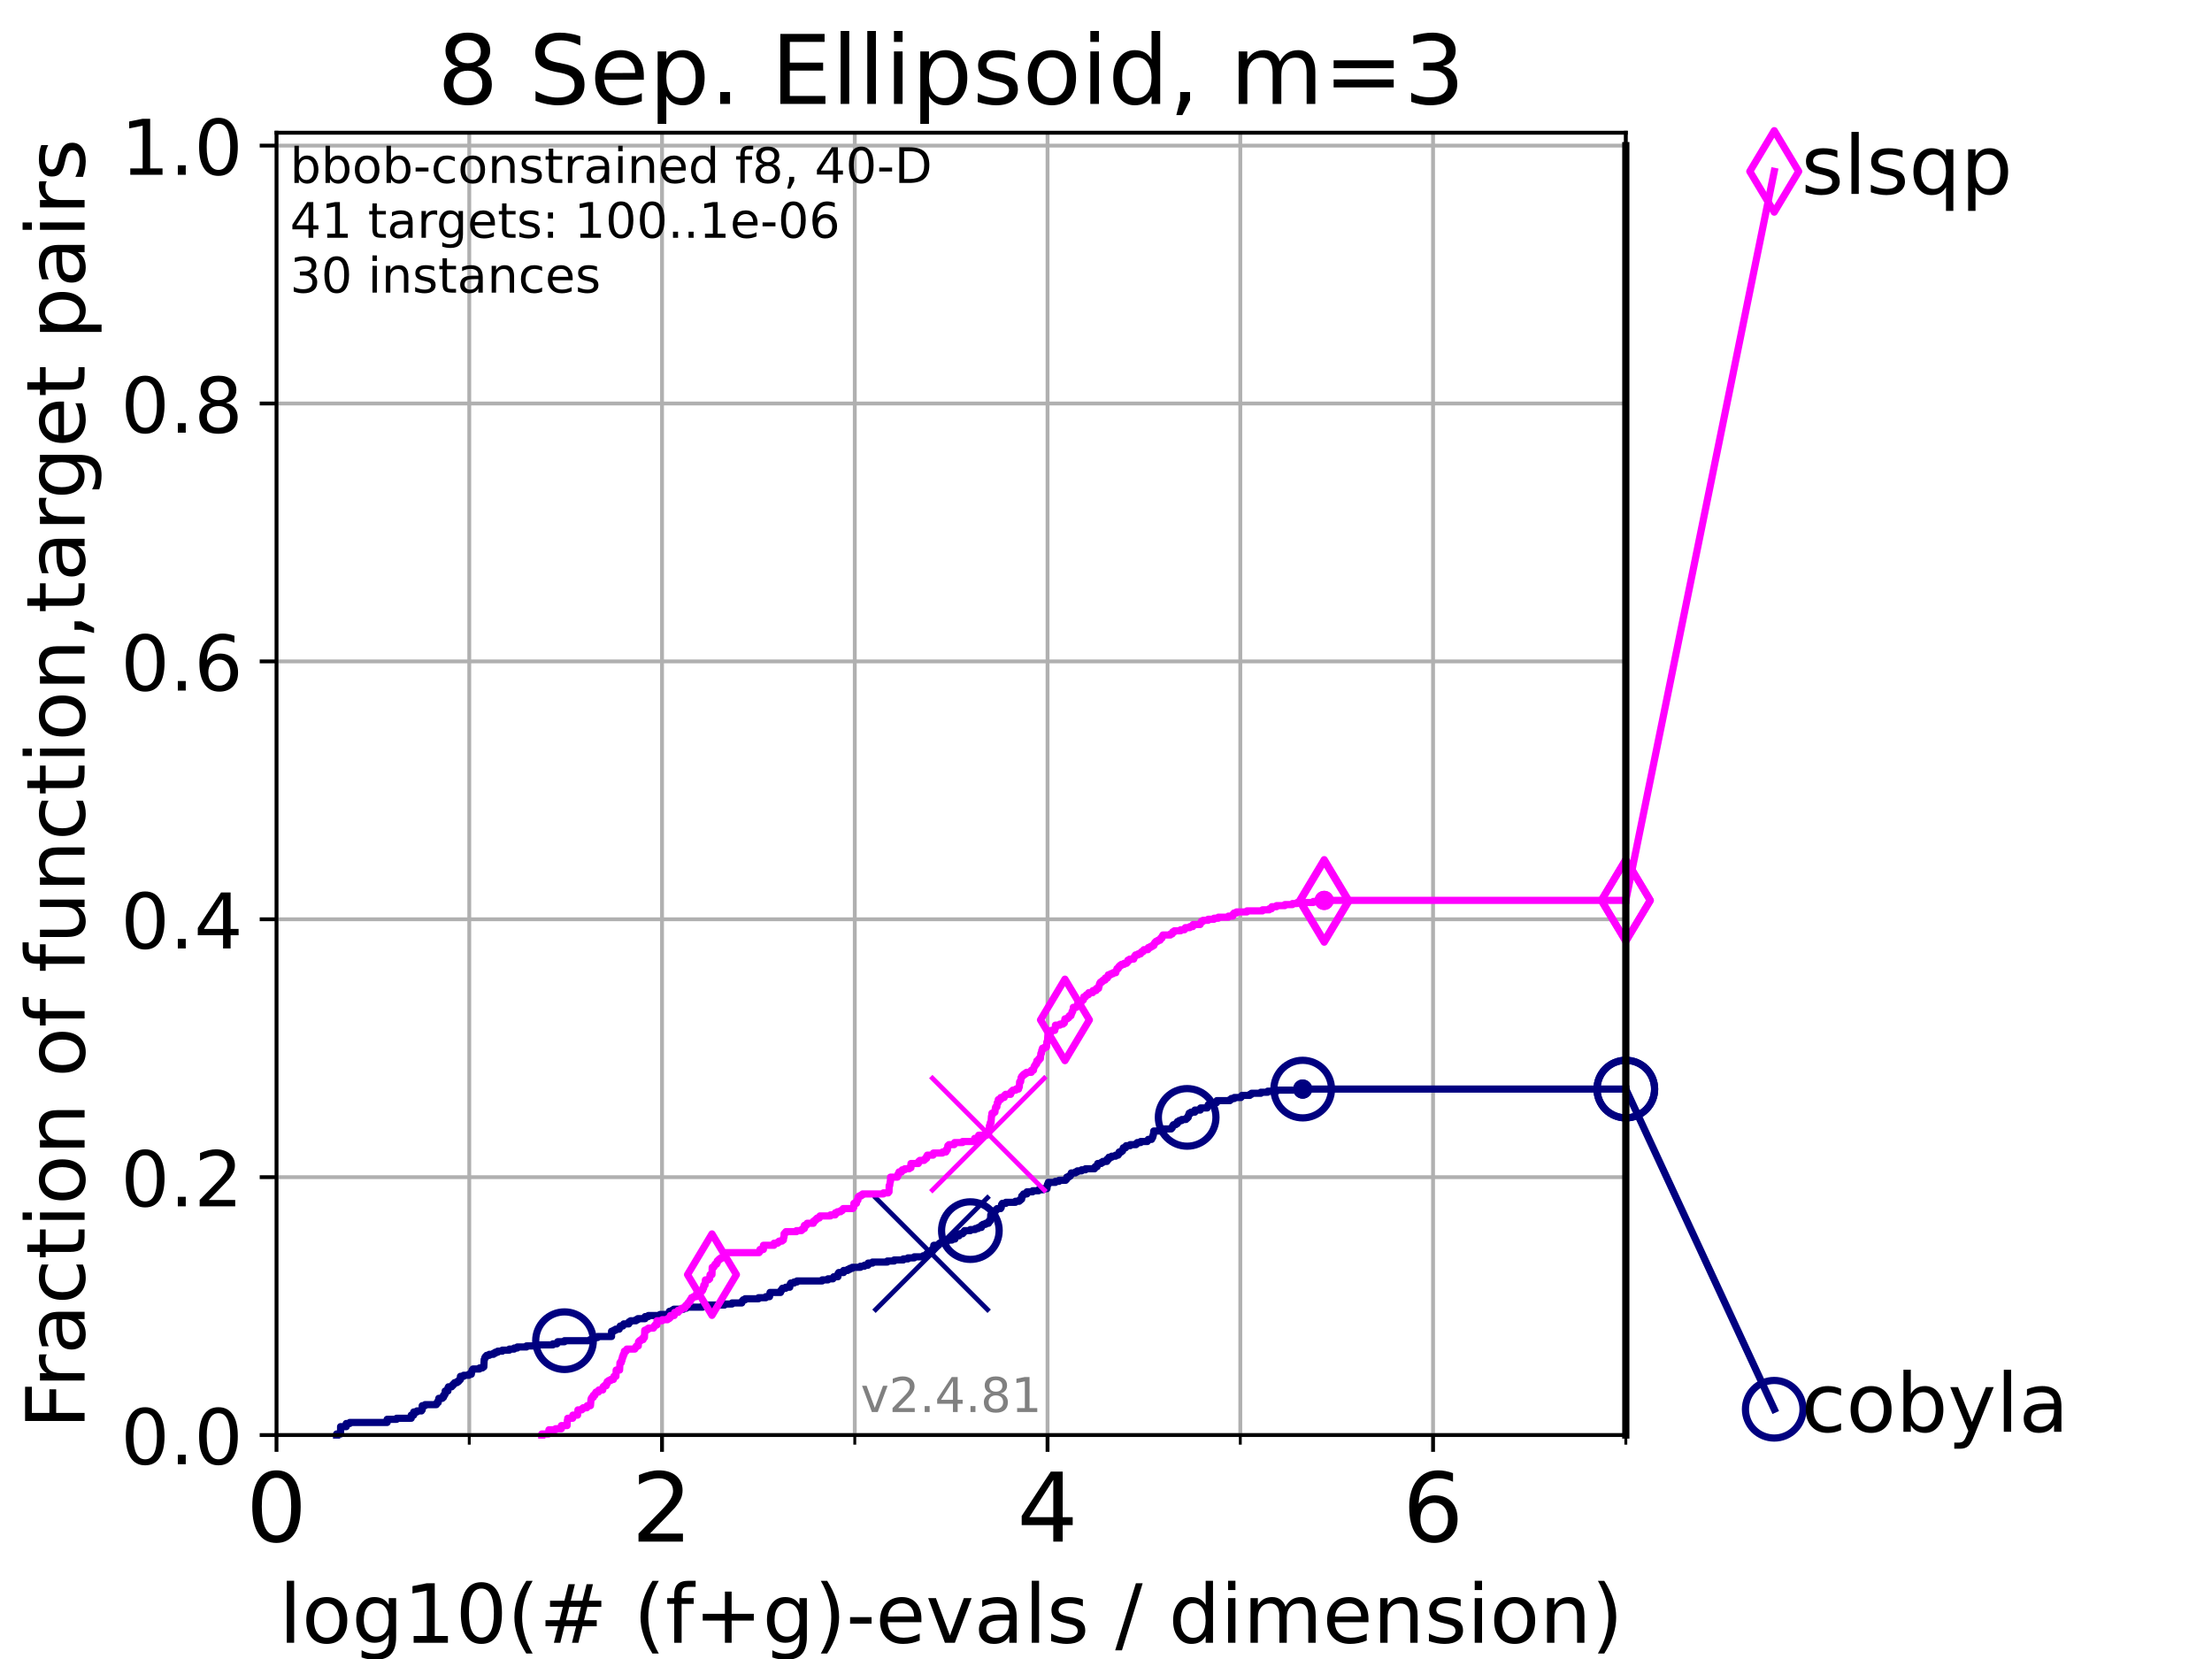 <?xml version="1.0" encoding="utf-8" standalone="no"?>
<!DOCTYPE svg PUBLIC "-//W3C//DTD SVG 1.1//EN"
  "http://www.w3.org/Graphics/SVG/1.1/DTD/svg11.dtd">
<!-- Created with matplotlib (https://matplotlib.org/) -->
<svg height="345.6pt" version="1.1" viewBox="0 0 460.8 345.6" width="460.8pt" xmlns="http://www.w3.org/2000/svg" xmlns:xlink="http://www.w3.org/1999/xlink">
 <defs>
  <style type="text/css">*{stroke-linecap:butt;stroke-linejoin:round;}</style>
 </defs>
 <g id="figure_1">
  <g id="patch_1">
   <path d="M 0 345.6 
L 460.8 345.6 
L 460.8 0 
L 0 0 
z
" style="fill:#ffffff;"/>
  </g>
  <g id="axes_1">
   <g id="patch_2">
    <path d="M 57.6 298.944 
L 338.688 298.944 
L 338.688 27.648 
L 57.6 27.648 
z
" style="fill:#ffffff;"/>
   </g>
   <g id="matplotlib.axis_1">
    <g id="xtick_1">
     <g id="line2d_1">
      <path clip-path="url(#p0d214428ce)" d="M 57.6 298.944 
L 57.6 27.648 
" style="fill:none;stroke:#b0b0b0;stroke-linecap:square;stroke-width:0.8;"/>
     </g>
     <g id="line2d_2">
      <defs>
       <path d="M 0 0 
L 0 3.5 
" id="m89420351d6" style="stroke:#000000;stroke-width:0.8;"/>
      </defs>
      <g>
       <use style="stroke:#000000;stroke-width:0.8;" x="57.6" xlink:href="#m89420351d6" y="298.944"/>
      </g>
     </g>
     <g id="text_1">
      <!-- 0 -->
      <g transform="translate(51.237 321.141)scale(0.2 -0.2)">
       <defs>
        <path d="M 31.781 66.406 
Q 24.172 66.406 20.328 58.906 
Q 16.5 51.422 16.5 36.375 
Q 16.5 21.391 20.328 13.891 
Q 24.172 6.391 31.781 6.391 
Q 39.453 6.391 43.281 13.891 
Q 47.125 21.391 47.125 36.375 
Q 47.125 51.422 43.281 58.906 
Q 39.453 66.406 31.781 66.406 
z
M 31.781 74.219 
Q 44.047 74.219 50.516 64.516 
Q 56.984 54.828 56.984 36.375 
Q 56.984 17.969 50.516 8.266 
Q 44.047 -1.422 31.781 -1.422 
Q 19.531 -1.422 13.062 8.266 
Q 6.594 17.969 6.594 36.375 
Q 6.594 54.828 13.062 64.516 
Q 19.531 74.219 31.781 74.219 
z
" id="DejaVuSans-48"/>
       </defs>
       <use xlink:href="#DejaVuSans-48"/>
      </g>
     </g>
    </g>
    <g id="xtick_2">
     <g id="line2d_3">
      <path clip-path="url(#p0d214428ce)" d="M 137.911 298.944 
L 137.911 27.648 
" style="fill:none;stroke:#b0b0b0;stroke-linecap:square;stroke-width:0.8;"/>
     </g>
     <g id="line2d_4">
      <g>
       <use style="stroke:#000000;stroke-width:0.8;" x="137.911" xlink:href="#m89420351d6" y="298.944"/>
      </g>
     </g>
     <g id="text_2">
      <!-- 2 -->
      <g transform="translate(131.548 321.141)scale(0.2 -0.2)">
       <defs>
        <path d="M 19.188 8.297 
L 53.609 8.297 
L 53.609 0 
L 7.328 0 
L 7.328 8.297 
Q 12.938 14.109 22.625 23.891 
Q 32.328 33.688 34.812 36.531 
Q 39.547 41.844 41.422 45.531 
Q 43.312 49.219 43.312 52.781 
Q 43.312 58.594 39.234 62.25 
Q 35.156 65.922 28.609 65.922 
Q 23.969 65.922 18.812 64.312 
Q 13.672 62.703 7.812 59.422 
L 7.812 69.391 
Q 13.766 71.781 18.938 73 
Q 24.125 74.219 28.422 74.219 
Q 39.75 74.219 46.484 68.547 
Q 53.219 62.891 53.219 53.422 
Q 53.219 48.922 51.531 44.891 
Q 49.859 40.875 45.406 35.406 
Q 44.188 33.984 37.641 27.219 
Q 31.109 20.453 19.188 8.297 
z
" id="DejaVuSans-50"/>
       </defs>
       <use xlink:href="#DejaVuSans-50"/>
      </g>
     </g>
    </g>
    <g id="xtick_3">
     <g id="line2d_5">
      <path clip-path="url(#p0d214428ce)" d="M 218.222 298.944 
L 218.222 27.648 
" style="fill:none;stroke:#b0b0b0;stroke-linecap:square;stroke-width:0.8;"/>
     </g>
     <g id="line2d_6">
      <g>
       <use style="stroke:#000000;stroke-width:0.8;" x="218.222" xlink:href="#m89420351d6" y="298.944"/>
      </g>
     </g>
     <g id="text_3">
      <!-- 4 -->
      <g transform="translate(211.859 321.141)scale(0.2 -0.2)">
       <defs>
        <path d="M 37.797 64.312 
L 12.891 25.391 
L 37.797 25.391 
z
M 35.203 72.906 
L 47.609 72.906 
L 47.609 25.391 
L 58.016 25.391 
L 58.016 17.188 
L 47.609 17.188 
L 47.609 0 
L 37.797 0 
L 37.797 17.188 
L 4.891 17.188 
L 4.891 26.703 
z
" id="DejaVuSans-52"/>
       </defs>
       <use xlink:href="#DejaVuSans-52"/>
      </g>
     </g>
    </g>
    <g id="xtick_4">
     <g id="line2d_7">
      <path clip-path="url(#p0d214428ce)" d="M 298.533 298.944 
L 298.533 27.648 
" style="fill:none;stroke:#b0b0b0;stroke-linecap:square;stroke-width:0.8;"/>
     </g>
     <g id="line2d_8">
      <g>
       <use style="stroke:#000000;stroke-width:0.8;" x="298.533" xlink:href="#m89420351d6" y="298.944"/>
      </g>
     </g>
     <g id="text_4">
      <!-- 6 -->
      <g transform="translate(292.17 321.141)scale(0.2 -0.2)">
       <defs>
        <path d="M 33.016 40.375 
Q 26.375 40.375 22.484 35.828 
Q 18.609 31.297 18.609 23.391 
Q 18.609 15.531 22.484 10.953 
Q 26.375 6.391 33.016 6.391 
Q 39.656 6.391 43.531 10.953 
Q 47.406 15.531 47.406 23.391 
Q 47.406 31.297 43.531 35.828 
Q 39.656 40.375 33.016 40.375 
z
M 52.594 71.297 
L 52.594 62.312 
Q 48.875 64.062 45.094 64.984 
Q 41.312 65.922 37.594 65.922 
Q 27.828 65.922 22.672 59.328 
Q 17.531 52.734 16.797 39.406 
Q 19.672 43.656 24.016 45.922 
Q 28.375 48.188 33.594 48.188 
Q 44.578 48.188 50.953 41.516 
Q 57.328 34.859 57.328 23.391 
Q 57.328 12.156 50.688 5.359 
Q 44.047 -1.422 33.016 -1.422 
Q 20.359 -1.422 13.672 8.266 
Q 6.984 17.969 6.984 36.375 
Q 6.984 53.656 15.188 63.938 
Q 23.391 74.219 37.203 74.219 
Q 40.922 74.219 44.703 73.484 
Q 48.484 72.75 52.594 71.297 
z
" id="DejaVuSans-54"/>
       </defs>
       <use xlink:href="#DejaVuSans-54"/>
      </g>
     </g>
    </g>
    <g id="xtick_5">
     <g id="line2d_9">
      <path clip-path="url(#p0d214428ce)" d="M 97.755 298.944 
L 97.755 27.648 
" style="fill:none;stroke:#b0b0b0;stroke-linecap:square;stroke-width:0.8;"/>
     </g>
     <g id="line2d_10">
      <defs>
       <path d="M 0 0 
L 0 2 
" id="m06fbba8a80" style="stroke:#000000;stroke-width:0.6;"/>
      </defs>
      <g>
       <use style="stroke:#000000;stroke-width:0.6;" x="97.755" xlink:href="#m06fbba8a80" y="298.944"/>
      </g>
     </g>
    </g>
    <g id="xtick_6">
     <g id="line2d_11">
      <path clip-path="url(#p0d214428ce)" d="M 178.066 298.944 
L 178.066 27.648 
" style="fill:none;stroke:#b0b0b0;stroke-linecap:square;stroke-width:0.8;"/>
     </g>
     <g id="line2d_12">
      <g>
       <use style="stroke:#000000;stroke-width:0.6;" x="178.066" xlink:href="#m06fbba8a80" y="298.944"/>
      </g>
     </g>
    </g>
    <g id="xtick_7">
     <g id="line2d_13">
      <path clip-path="url(#p0d214428ce)" d="M 258.377 298.944 
L 258.377 27.648 
" style="fill:none;stroke:#b0b0b0;stroke-linecap:square;stroke-width:0.8;"/>
     </g>
     <g id="line2d_14">
      <g>
       <use style="stroke:#000000;stroke-width:0.6;" x="258.377" xlink:href="#m06fbba8a80" y="298.944"/>
      </g>
     </g>
    </g>
    <g id="xtick_8">
     <g id="line2d_15">
      <path clip-path="url(#p0d214428ce)" d="M 338.688 298.944 
L 338.688 27.648 
" style="fill:none;stroke:#b0b0b0;stroke-linecap:square;stroke-width:0.8;"/>
     </g>
     <g id="line2d_16">
      <g>
       <use style="stroke:#000000;stroke-width:0.6;" x="338.688" xlink:href="#m06fbba8a80" y="298.944"/>
      </g>
     </g>
    </g>
    <g id="text_5">
     <!-- log10(# (f+g)-evals / dimension) -->
     <g transform="translate(58.145 342.218)scale(0.17 -0.17)">
      <defs>
       <path d="M 9.422 75.984 
L 18.406 75.984 
L 18.406 0 
L 9.422 0 
z
" id="DejaVuSans-108"/>
       <path d="M 30.609 48.391 
Q 23.391 48.391 19.188 42.75 
Q 14.984 37.109 14.984 27.297 
Q 14.984 17.484 19.156 11.844 
Q 23.344 6.203 30.609 6.203 
Q 37.797 6.203 41.984 11.859 
Q 46.188 17.531 46.188 27.297 
Q 46.188 37.016 41.984 42.703 
Q 37.797 48.391 30.609 48.391 
z
M 30.609 56 
Q 42.328 56 49.016 48.375 
Q 55.719 40.766 55.719 27.297 
Q 55.719 13.875 49.016 6.219 
Q 42.328 -1.422 30.609 -1.422 
Q 18.844 -1.422 12.172 6.219 
Q 5.516 13.875 5.516 27.297 
Q 5.516 40.766 12.172 48.375 
Q 18.844 56 30.609 56 
z
" id="DejaVuSans-111"/>
       <path d="M 45.406 27.984 
Q 45.406 37.75 41.375 43.109 
Q 37.359 48.484 30.078 48.484 
Q 22.859 48.484 18.828 43.109 
Q 14.797 37.75 14.797 27.984 
Q 14.797 18.266 18.828 12.891 
Q 22.859 7.516 30.078 7.516 
Q 37.359 7.516 41.375 12.891 
Q 45.406 18.266 45.406 27.984 
z
M 54.391 6.781 
Q 54.391 -7.172 48.188 -13.984 
Q 42 -20.797 29.203 -20.797 
Q 24.469 -20.797 20.266 -20.094 
Q 16.062 -19.391 12.109 -17.922 
L 12.109 -9.188 
Q 16.062 -11.328 19.922 -12.344 
Q 23.781 -13.375 27.781 -13.375 
Q 36.625 -13.375 41.016 -8.766 
Q 45.406 -4.156 45.406 5.172 
L 45.406 9.625 
Q 42.625 4.781 38.281 2.391 
Q 33.938 0 27.875 0 
Q 17.828 0 11.672 7.656 
Q 5.516 15.328 5.516 27.984 
Q 5.516 40.672 11.672 48.328 
Q 17.828 56 27.875 56 
Q 33.938 56 38.281 53.609 
Q 42.625 51.219 45.406 46.391 
L 45.406 54.688 
L 54.391 54.688 
z
" id="DejaVuSans-103"/>
       <path d="M 12.406 8.297 
L 28.516 8.297 
L 28.516 63.922 
L 10.984 60.406 
L 10.984 69.391 
L 28.422 72.906 
L 38.281 72.906 
L 38.281 8.297 
L 54.391 8.297 
L 54.391 0 
L 12.406 0 
z
" id="DejaVuSans-49"/>
       <path d="M 31 75.875 
Q 24.469 64.656 21.281 53.656 
Q 18.109 42.672 18.109 31.391 
Q 18.109 20.125 21.312 9.062 
Q 24.516 -2 31 -13.188 
L 23.188 -13.188 
Q 15.875 -1.703 12.234 9.375 
Q 8.594 20.453 8.594 31.391 
Q 8.594 42.281 12.203 53.312 
Q 15.828 64.359 23.188 75.875 
z
" id="DejaVuSans-40"/>
       <path d="M 51.125 44 
L 36.922 44 
L 32.812 27.688 
L 47.125 27.688 
z
M 43.797 71.781 
L 38.719 51.516 
L 52.984 51.516 
L 58.109 71.781 
L 65.922 71.781 
L 60.891 51.516 
L 76.125 51.516 
L 76.125 44 
L 58.984 44 
L 54.984 27.688 
L 70.516 27.688 
L 70.516 20.219 
L 53.078 20.219 
L 48 0 
L 40.188 0 
L 45.219 20.219 
L 30.906 20.219 
L 25.875 0 
L 18.016 0 
L 23.094 20.219 
L 7.719 20.219 
L 7.719 27.688 
L 24.906 27.688 
L 29 44 
L 13.281 44 
L 13.281 51.516 
L 30.906 51.516 
L 35.891 71.781 
z
" id="DejaVuSans-35"/>
       <path id="DejaVuSans-32"/>
       <path d="M 37.109 75.984 
L 37.109 68.5 
L 28.516 68.5 
Q 23.688 68.5 21.797 66.547 
Q 19.922 64.594 19.922 59.516 
L 19.922 54.688 
L 34.719 54.688 
L 34.719 47.703 
L 19.922 47.703 
L 19.922 0 
L 10.891 0 
L 10.891 47.703 
L 2.297 47.703 
L 2.297 54.688 
L 10.891 54.688 
L 10.891 58.5 
Q 10.891 67.625 15.141 71.797 
Q 19.391 75.984 28.609 75.984 
z
" id="DejaVuSans-102"/>
       <path d="M 46 62.703 
L 46 35.5 
L 73.188 35.5 
L 73.188 27.203 
L 46 27.203 
L 46 0 
L 37.797 0 
L 37.797 27.203 
L 10.594 27.203 
L 10.594 35.5 
L 37.797 35.5 
L 37.797 62.703 
z
" id="DejaVuSans-43"/>
       <path d="M 8.016 75.875 
L 15.828 75.875 
Q 23.141 64.359 26.781 53.312 
Q 30.422 42.281 30.422 31.391 
Q 30.422 20.453 26.781 9.375 
Q 23.141 -1.703 15.828 -13.188 
L 8.016 -13.188 
Q 14.5 -2 17.703 9.062 
Q 20.906 20.125 20.906 31.391 
Q 20.906 42.672 17.703 53.656 
Q 14.5 64.656 8.016 75.875 
z
" id="DejaVuSans-41"/>
       <path d="M 4.891 31.391 
L 31.203 31.391 
L 31.203 23.391 
L 4.891 23.391 
z
" id="DejaVuSans-45"/>
       <path d="M 56.203 29.594 
L 56.203 25.203 
L 14.891 25.203 
Q 15.484 15.922 20.484 11.062 
Q 25.484 6.203 34.422 6.203 
Q 39.594 6.203 44.453 7.469 
Q 49.312 8.734 54.109 11.281 
L 54.109 2.781 
Q 49.266 0.734 44.188 -0.344 
Q 39.109 -1.422 33.891 -1.422 
Q 20.797 -1.422 13.156 6.188 
Q 5.516 13.812 5.516 26.812 
Q 5.516 40.234 12.766 48.109 
Q 20.016 56 32.328 56 
Q 43.359 56 49.781 48.891 
Q 56.203 41.797 56.203 29.594 
z
M 47.219 32.234 
Q 47.125 39.594 43.094 43.984 
Q 39.062 48.391 32.422 48.391 
Q 24.906 48.391 20.391 44.141 
Q 15.875 39.891 15.188 32.172 
z
" id="DejaVuSans-101"/>
       <path d="M 2.984 54.688 
L 12.5 54.688 
L 29.594 8.797 
L 46.688 54.688 
L 56.203 54.688 
L 35.688 0 
L 23.484 0 
z
" id="DejaVuSans-118"/>
       <path d="M 34.281 27.484 
Q 23.391 27.484 19.188 25 
Q 14.984 22.516 14.984 16.5 
Q 14.984 11.719 18.141 8.906 
Q 21.297 6.109 26.703 6.109 
Q 34.188 6.109 38.703 11.406 
Q 43.219 16.703 43.219 25.484 
L 43.219 27.484 
z
M 52.203 31.203 
L 52.203 0 
L 43.219 0 
L 43.219 8.297 
Q 40.141 3.328 35.547 0.953 
Q 30.953 -1.422 24.312 -1.422 
Q 15.922 -1.422 10.953 3.297 
Q 6 8.016 6 15.922 
Q 6 25.141 12.172 29.828 
Q 18.359 34.516 30.609 34.516 
L 43.219 34.516 
L 43.219 35.406 
Q 43.219 41.609 39.141 45 
Q 35.062 48.391 27.688 48.391 
Q 23 48.391 18.547 47.266 
Q 14.109 46.141 10.016 43.891 
L 10.016 52.203 
Q 14.938 54.109 19.578 55.047 
Q 24.219 56 28.609 56 
Q 40.484 56 46.344 49.844 
Q 52.203 43.703 52.203 31.203 
z
" id="DejaVuSans-97"/>
       <path d="M 44.281 53.078 
L 44.281 44.578 
Q 40.484 46.531 36.375 47.5 
Q 32.281 48.484 27.875 48.484 
Q 21.188 48.484 17.844 46.438 
Q 14.5 44.391 14.5 40.281 
Q 14.5 37.156 16.891 35.375 
Q 19.281 33.594 26.516 31.984 
L 29.594 31.297 
Q 39.156 29.25 43.188 25.516 
Q 47.219 21.781 47.219 15.094 
Q 47.219 7.469 41.188 3.016 
Q 35.156 -1.422 24.609 -1.422 
Q 20.219 -1.422 15.453 -0.562 
Q 10.688 0.297 5.422 2 
L 5.422 11.281 
Q 10.406 8.688 15.234 7.391 
Q 20.062 6.109 24.812 6.109 
Q 31.156 6.109 34.562 8.281 
Q 37.984 10.453 37.984 14.406 
Q 37.984 18.062 35.516 20.016 
Q 33.062 21.969 24.703 23.781 
L 21.578 24.516 
Q 13.234 26.266 9.516 29.906 
Q 5.812 33.547 5.812 39.891 
Q 5.812 47.609 11.281 51.797 
Q 16.75 56 26.812 56 
Q 31.781 56 36.172 55.266 
Q 40.578 54.547 44.281 53.078 
z
" id="DejaVuSans-115"/>
       <path d="M 25.391 72.906 
L 33.688 72.906 
L 8.297 -9.281 
L 0 -9.281 
z
" id="DejaVuSans-47"/>
       <path d="M 45.406 46.391 
L 45.406 75.984 
L 54.391 75.984 
L 54.391 0 
L 45.406 0 
L 45.406 8.203 
Q 42.578 3.328 38.25 0.953 
Q 33.938 -1.422 27.875 -1.422 
Q 17.969 -1.422 11.734 6.484 
Q 5.516 14.406 5.516 27.297 
Q 5.516 40.188 11.734 48.094 
Q 17.969 56 27.875 56 
Q 33.938 56 38.25 53.625 
Q 42.578 51.266 45.406 46.391 
z
M 14.797 27.297 
Q 14.797 17.391 18.875 11.75 
Q 22.953 6.109 30.078 6.109 
Q 37.203 6.109 41.297 11.75 
Q 45.406 17.391 45.406 27.297 
Q 45.406 37.203 41.297 42.844 
Q 37.203 48.484 30.078 48.484 
Q 22.953 48.484 18.875 42.844 
Q 14.797 37.203 14.797 27.297 
z
" id="DejaVuSans-100"/>
       <path d="M 9.422 54.688 
L 18.406 54.688 
L 18.406 0 
L 9.422 0 
z
M 9.422 75.984 
L 18.406 75.984 
L 18.406 64.594 
L 9.422 64.594 
z
" id="DejaVuSans-105"/>
       <path d="M 52 44.188 
Q 55.375 50.25 60.062 53.125 
Q 64.75 56 71.094 56 
Q 79.641 56 84.281 50.016 
Q 88.922 44.047 88.922 33.016 
L 88.922 0 
L 79.891 0 
L 79.891 32.719 
Q 79.891 40.578 77.094 44.375 
Q 74.312 48.188 68.609 48.188 
Q 61.625 48.188 57.562 43.547 
Q 53.516 38.922 53.516 30.906 
L 53.516 0 
L 44.484 0 
L 44.484 32.719 
Q 44.484 40.625 41.703 44.406 
Q 38.922 48.188 33.109 48.188 
Q 26.219 48.188 22.156 43.531 
Q 18.109 38.875 18.109 30.906 
L 18.109 0 
L 9.078 0 
L 9.078 54.688 
L 18.109 54.688 
L 18.109 46.188 
Q 21.188 51.219 25.484 53.609 
Q 29.781 56 35.688 56 
Q 41.656 56 45.828 52.969 
Q 50 49.953 52 44.188 
z
" id="DejaVuSans-109"/>
       <path d="M 54.891 33.016 
L 54.891 0 
L 45.906 0 
L 45.906 32.719 
Q 45.906 40.484 42.875 44.328 
Q 39.844 48.188 33.797 48.188 
Q 26.516 48.188 22.312 43.547 
Q 18.109 38.922 18.109 30.906 
L 18.109 0 
L 9.078 0 
L 9.078 54.688 
L 18.109 54.688 
L 18.109 46.188 
Q 21.344 51.125 25.703 53.562 
Q 30.078 56 35.797 56 
Q 45.219 56 50.047 50.172 
Q 54.891 44.344 54.891 33.016 
z
" id="DejaVuSans-110"/>
      </defs>
      <use xlink:href="#DejaVuSans-108"/>
      <use x="27.783" xlink:href="#DejaVuSans-111"/>
      <use x="88.965" xlink:href="#DejaVuSans-103"/>
      <use x="152.441" xlink:href="#DejaVuSans-49"/>
      <use x="216.064" xlink:href="#DejaVuSans-48"/>
      <use x="279.688" xlink:href="#DejaVuSans-40"/>
      <use x="318.701" xlink:href="#DejaVuSans-35"/>
      <use x="402.49" xlink:href="#DejaVuSans-32"/>
      <use x="434.277" xlink:href="#DejaVuSans-40"/>
      <use x="473.291" xlink:href="#DejaVuSans-102"/>
      <use x="508.496" xlink:href="#DejaVuSans-43"/>
      <use x="592.285" xlink:href="#DejaVuSans-103"/>
      <use x="655.762" xlink:href="#DejaVuSans-41"/>
      <use x="694.775" xlink:href="#DejaVuSans-45"/>
      <use x="730.859" xlink:href="#DejaVuSans-101"/>
      <use x="792.383" xlink:href="#DejaVuSans-118"/>
      <use x="851.562" xlink:href="#DejaVuSans-97"/>
      <use x="912.842" xlink:href="#DejaVuSans-108"/>
      <use x="940.625" xlink:href="#DejaVuSans-115"/>
      <use x="992.725" xlink:href="#DejaVuSans-32"/>
      <use x="1024.512" xlink:href="#DejaVuSans-47"/>
      <use x="1058.203" xlink:href="#DejaVuSans-32"/>
      <use x="1089.99" xlink:href="#DejaVuSans-100"/>
      <use x="1153.467" xlink:href="#DejaVuSans-105"/>
      <use x="1181.25" xlink:href="#DejaVuSans-109"/>
      <use x="1278.662" xlink:href="#DejaVuSans-101"/>
      <use x="1340.186" xlink:href="#DejaVuSans-110"/>
      <use x="1403.564" xlink:href="#DejaVuSans-115"/>
      <use x="1455.664" xlink:href="#DejaVuSans-105"/>
      <use x="1483.447" xlink:href="#DejaVuSans-111"/>
      <use x="1544.629" xlink:href="#DejaVuSans-110"/>
      <use x="1608.008" xlink:href="#DejaVuSans-41"/>
     </g>
    </g>
   </g>
   <g id="matplotlib.axis_2">
    <g id="ytick_1">
     <g id="line2d_17">
      <path clip-path="url(#p0d214428ce)" d="M 57.6 298.944 
L 338.688 298.944 
" style="fill:none;stroke:#b0b0b0;stroke-linecap:square;stroke-width:0.8;"/>
     </g>
     <g id="line2d_18">
      <defs>
       <path d="M 0 0 
L -3.5 0 
" id="m767ca778cd" style="stroke:#000000;stroke-width:0.8;"/>
      </defs>
      <g>
       <use style="stroke:#000000;stroke-width:0.8;" x="57.6" xlink:href="#m767ca778cd" y="298.944"/>
      </g>
     </g>
     <g id="text_6">
      <!-- 0.0 -->
      <g transform="translate(25.155 305.023)scale(0.16 -0.16)">
       <defs>
        <path d="M 10.688 12.406 
L 21 12.406 
L 21 0 
L 10.688 0 
z
" id="DejaVuSans-46"/>
       </defs>
       <use xlink:href="#DejaVuSans-48"/>
       <use x="63.623" xlink:href="#DejaVuSans-46"/>
       <use x="95.41" xlink:href="#DejaVuSans-48"/>
      </g>
     </g>
    </g>
    <g id="ytick_2">
     <g id="line2d_19">
      <path clip-path="url(#p0d214428ce)" d="M 57.6 245.222 
L 338.688 245.222 
" style="fill:none;stroke:#b0b0b0;stroke-linecap:square;stroke-width:0.8;"/>
     </g>
     <g id="line2d_20">
      <g>
       <use style="stroke:#000000;stroke-width:0.8;" x="57.6" xlink:href="#m767ca778cd" y="245.222"/>
      </g>
     </g>
     <g id="text_7">
      <!-- 0.2 -->
      <g transform="translate(25.155 251.301)scale(0.16 -0.16)">
       <use xlink:href="#DejaVuSans-48"/>
       <use x="63.623" xlink:href="#DejaVuSans-46"/>
       <use x="95.41" xlink:href="#DejaVuSans-50"/>
      </g>
     </g>
    </g>
    <g id="ytick_3">
     <g id="line2d_21">
      <path clip-path="url(#p0d214428ce)" d="M 57.6 191.5 
L 338.688 191.5 
" style="fill:none;stroke:#b0b0b0;stroke-linecap:square;stroke-width:0.8;"/>
     </g>
     <g id="line2d_22">
      <g>
       <use style="stroke:#000000;stroke-width:0.8;" x="57.6" xlink:href="#m767ca778cd" y="191.5"/>
      </g>
     </g>
     <g id="text_8">
      <!-- 0.4 -->
      <g transform="translate(25.155 197.579)scale(0.16 -0.16)">
       <use xlink:href="#DejaVuSans-48"/>
       <use x="63.623" xlink:href="#DejaVuSans-46"/>
       <use x="95.41" xlink:href="#DejaVuSans-52"/>
      </g>
     </g>
    </g>
    <g id="ytick_4">
     <g id="line2d_23">
      <path clip-path="url(#p0d214428ce)" d="M 57.6 137.778 
L 338.688 137.778 
" style="fill:none;stroke:#b0b0b0;stroke-linecap:square;stroke-width:0.8;"/>
     </g>
     <g id="line2d_24">
      <g>
       <use style="stroke:#000000;stroke-width:0.8;" x="57.6" xlink:href="#m767ca778cd" y="137.778"/>
      </g>
     </g>
     <g id="text_9">
      <!-- 0.6 -->
      <g transform="translate(25.155 143.857)scale(0.16 -0.16)">
       <use xlink:href="#DejaVuSans-48"/>
       <use x="63.623" xlink:href="#DejaVuSans-46"/>
       <use x="95.41" xlink:href="#DejaVuSans-54"/>
      </g>
     </g>
    </g>
    <g id="ytick_5">
     <g id="line2d_25">
      <path clip-path="url(#p0d214428ce)" d="M 57.6 84.056 
L 338.688 84.056 
" style="fill:none;stroke:#b0b0b0;stroke-linecap:square;stroke-width:0.8;"/>
     </g>
     <g id="line2d_26">
      <g>
       <use style="stroke:#000000;stroke-width:0.8;" x="57.6" xlink:href="#m767ca778cd" y="84.056"/>
      </g>
     </g>
     <g id="text_10">
      <!-- 0.8 -->
      <g transform="translate(25.155 90.135)scale(0.16 -0.16)">
       <defs>
        <path d="M 31.781 34.625 
Q 24.75 34.625 20.719 30.859 
Q 16.703 27.094 16.703 20.516 
Q 16.703 13.922 20.719 10.156 
Q 24.75 6.391 31.781 6.391 
Q 38.812 6.391 42.859 10.172 
Q 46.922 13.969 46.922 20.516 
Q 46.922 27.094 42.891 30.859 
Q 38.875 34.625 31.781 34.625 
z
M 21.922 38.812 
Q 15.578 40.375 12.031 44.719 
Q 8.5 49.078 8.5 55.328 
Q 8.5 64.062 14.719 69.141 
Q 20.953 74.219 31.781 74.219 
Q 42.672 74.219 48.875 69.141 
Q 55.078 64.062 55.078 55.328 
Q 55.078 49.078 51.531 44.719 
Q 48 40.375 41.703 38.812 
Q 48.828 37.156 52.797 32.312 
Q 56.781 27.484 56.781 20.516 
Q 56.781 9.906 50.312 4.234 
Q 43.844 -1.422 31.781 -1.422 
Q 19.734 -1.422 13.25 4.234 
Q 6.781 9.906 6.781 20.516 
Q 6.781 27.484 10.781 32.312 
Q 14.797 37.156 21.922 38.812 
z
M 18.312 54.391 
Q 18.312 48.734 21.844 45.562 
Q 25.391 42.391 31.781 42.391 
Q 38.141 42.391 41.719 45.562 
Q 45.312 48.734 45.312 54.391 
Q 45.312 60.062 41.719 63.234 
Q 38.141 66.406 31.781 66.406 
Q 25.391 66.406 21.844 63.234 
Q 18.312 60.062 18.312 54.391 
z
" id="DejaVuSans-56"/>
       </defs>
       <use xlink:href="#DejaVuSans-48"/>
       <use x="63.623" xlink:href="#DejaVuSans-46"/>
       <use x="95.41" xlink:href="#DejaVuSans-56"/>
      </g>
     </g>
    </g>
    <g id="ytick_6">
     <g id="line2d_27">
      <path clip-path="url(#p0d214428ce)" d="M 57.6 30.334 
L 338.688 30.334 
" style="fill:none;stroke:#b0b0b0;stroke-linecap:square;stroke-width:0.8;"/>
     </g>
     <g id="line2d_28">
      <g>
       <use style="stroke:#000000;stroke-width:0.8;" x="57.6" xlink:href="#m767ca778cd" y="30.334"/>
      </g>
     </g>
     <g id="text_11">
      <!-- 1.0 -->
      <g transform="translate(25.155 36.413)scale(0.16 -0.16)">
       <use xlink:href="#DejaVuSans-49"/>
       <use x="63.623" xlink:href="#DejaVuSans-46"/>
       <use x="95.41" xlink:href="#DejaVuSans-48"/>
      </g>
     </g>
    </g>
    <g id="text_12">
     <!-- Fraction of function,target pairs -->
     <g transform="translate(17.62 297.681)rotate(-90)scale(0.17 -0.17)">
      <defs>
       <path d="M 9.812 72.906 
L 51.703 72.906 
L 51.703 64.594 
L 19.672 64.594 
L 19.672 43.109 
L 48.578 43.109 
L 48.578 34.812 
L 19.672 34.812 
L 19.672 0 
L 9.812 0 
z
" id="DejaVuSans-70"/>
       <path d="M 41.109 46.297 
Q 39.594 47.172 37.812 47.578 
Q 36.031 48 33.891 48 
Q 26.266 48 22.188 43.047 
Q 18.109 38.094 18.109 28.812 
L 18.109 0 
L 9.078 0 
L 9.078 54.688 
L 18.109 54.688 
L 18.109 46.188 
Q 20.953 51.172 25.484 53.578 
Q 30.031 56 36.531 56 
Q 37.453 56 38.578 55.875 
Q 39.703 55.766 41.062 55.516 
z
" id="DejaVuSans-114"/>
       <path d="M 48.781 52.594 
L 48.781 44.188 
Q 44.969 46.297 41.141 47.344 
Q 37.312 48.391 33.406 48.391 
Q 24.656 48.391 19.812 42.844 
Q 14.984 37.312 14.984 27.297 
Q 14.984 17.281 19.812 11.734 
Q 24.656 6.203 33.406 6.203 
Q 37.312 6.203 41.141 7.25 
Q 44.969 8.297 48.781 10.406 
L 48.781 2.094 
Q 45.016 0.344 40.984 -0.531 
Q 36.969 -1.422 32.422 -1.422 
Q 20.062 -1.422 12.781 6.344 
Q 5.516 14.109 5.516 27.297 
Q 5.516 40.672 12.859 48.328 
Q 20.219 56 33.016 56 
Q 37.156 56 41.109 55.141 
Q 45.062 54.297 48.781 52.594 
z
" id="DejaVuSans-99"/>
       <path d="M 18.312 70.219 
L 18.312 54.688 
L 36.812 54.688 
L 36.812 47.703 
L 18.312 47.703 
L 18.312 18.016 
Q 18.312 11.328 20.141 9.422 
Q 21.969 7.516 27.594 7.516 
L 36.812 7.516 
L 36.812 0 
L 27.594 0 
Q 17.188 0 13.234 3.875 
Q 9.281 7.766 9.281 18.016 
L 9.281 47.703 
L 2.688 47.703 
L 2.688 54.688 
L 9.281 54.688 
L 9.281 70.219 
z
" id="DejaVuSans-116"/>
       <path d="M 8.5 21.578 
L 8.5 54.688 
L 17.484 54.688 
L 17.484 21.922 
Q 17.484 14.156 20.5 10.266 
Q 23.531 6.391 29.594 6.391 
Q 36.859 6.391 41.078 11.031 
Q 45.312 15.672 45.312 23.688 
L 45.312 54.688 
L 54.297 54.688 
L 54.297 0 
L 45.312 0 
L 45.312 8.406 
Q 42.047 3.422 37.719 1 
Q 33.406 -1.422 27.688 -1.422 
Q 18.266 -1.422 13.375 4.438 
Q 8.5 10.297 8.5 21.578 
z
M 31.109 56 
z
" id="DejaVuSans-117"/>
       <path d="M 11.719 12.406 
L 22.016 12.406 
L 22.016 4 
L 14.016 -11.625 
L 7.719 -11.625 
L 11.719 4 
z
" id="DejaVuSans-44"/>
       <path d="M 18.109 8.203 
L 18.109 -20.797 
L 9.078 -20.797 
L 9.078 54.688 
L 18.109 54.688 
L 18.109 46.391 
Q 20.953 51.266 25.266 53.625 
Q 29.594 56 35.594 56 
Q 45.562 56 51.781 48.094 
Q 58.016 40.188 58.016 27.297 
Q 58.016 14.406 51.781 6.484 
Q 45.562 -1.422 35.594 -1.422 
Q 29.594 -1.422 25.266 0.953 
Q 20.953 3.328 18.109 8.203 
z
M 48.688 27.297 
Q 48.688 37.203 44.609 42.844 
Q 40.531 48.484 33.406 48.484 
Q 26.266 48.484 22.188 42.844 
Q 18.109 37.203 18.109 27.297 
Q 18.109 17.391 22.188 11.75 
Q 26.266 6.109 33.406 6.109 
Q 40.531 6.109 44.609 11.75 
Q 48.688 17.391 48.688 27.297 
z
" id="DejaVuSans-112"/>
      </defs>
      <use xlink:href="#DejaVuSans-70"/>
      <use x="50.27" xlink:href="#DejaVuSans-114"/>
      <use x="91.383" xlink:href="#DejaVuSans-97"/>
      <use x="152.662" xlink:href="#DejaVuSans-99"/>
      <use x="207.643" xlink:href="#DejaVuSans-116"/>
      <use x="246.852" xlink:href="#DejaVuSans-105"/>
      <use x="274.635" xlink:href="#DejaVuSans-111"/>
      <use x="335.816" xlink:href="#DejaVuSans-110"/>
      <use x="399.195" xlink:href="#DejaVuSans-32"/>
      <use x="430.982" xlink:href="#DejaVuSans-111"/>
      <use x="492.164" xlink:href="#DejaVuSans-102"/>
      <use x="527.369" xlink:href="#DejaVuSans-32"/>
      <use x="559.156" xlink:href="#DejaVuSans-102"/>
      <use x="594.361" xlink:href="#DejaVuSans-117"/>
      <use x="657.74" xlink:href="#DejaVuSans-110"/>
      <use x="721.119" xlink:href="#DejaVuSans-99"/>
      <use x="776.1" xlink:href="#DejaVuSans-116"/>
      <use x="815.309" xlink:href="#DejaVuSans-105"/>
      <use x="843.092" xlink:href="#DejaVuSans-111"/>
      <use x="904.273" xlink:href="#DejaVuSans-110"/>
      <use x="967.652" xlink:href="#DejaVuSans-44"/>
      <use x="999.439" xlink:href="#DejaVuSans-116"/>
      <use x="1038.648" xlink:href="#DejaVuSans-97"/>
      <use x="1099.928" xlink:href="#DejaVuSans-114"/>
      <use x="1139.291" xlink:href="#DejaVuSans-103"/>
      <use x="1202.768" xlink:href="#DejaVuSans-101"/>
      <use x="1264.291" xlink:href="#DejaVuSans-116"/>
      <use x="1303.5" xlink:href="#DejaVuSans-32"/>
      <use x="1335.287" xlink:href="#DejaVuSans-112"/>
      <use x="1398.764" xlink:href="#DejaVuSans-97"/>
      <use x="1460.043" xlink:href="#DejaVuSans-105"/>
      <use x="1487.826" xlink:href="#DejaVuSans-114"/>
      <use x="1528.939" xlink:href="#DejaVuSans-115"/>
     </g>
    </g>
   </g>
   <g id="line2d_29">
    <defs>
     <path d="M 0 1.5 
C 0.398 1.5 0.779 1.342 1.061 1.061 
C 1.342 0.779 1.5 0.398 1.5 0 
C 1.5 -0.398 1.342 -0.779 1.061 -1.061 
C 0.779 -1.342 0.398 -1.5 0 -1.5 
C -0.398 -1.5 -0.779 -1.342 -1.061 -1.061 
C -1.342 -0.779 -1.5 -0.398 -1.5 0 
C -1.5 0.398 -1.342 0.779 -1.061 1.061 
C -0.779 1.342 -0.398 1.5 0 1.5 
z
" id="mb33e138d96" style="stroke:#000080;"/>
    </defs>
    <g>
     <use style="fill:#000080;stroke:#000080;" x="271.374" xlink:href="#mb33e138d96" y="226.878"/>
     <use style="fill:#000080;stroke:#000080;" x="271.374" xlink:href="#mb33e138d96" y="226.878"/>
    </g>
   </g>
   <g id="line2d_30">
    <path d="M 70.119 298.944 
L 70.119 298.726 
L 70.949 298.726 
L 70.949 297.197 
L 72.125 297.197 
L 72.125 296.542 
L 72.868 296.542 
L 72.868 296.323 
L 80.65 296.323 
L 80.65 295.668 
L 82.627 295.668 
L 82.627 295.45 
L 85.667 295.45 
L 85.667 294.795 
L 86.183 294.795 
L 86.183 294.14 
L 86.847 294.14 
L 86.847 293.921 
L 87.799 293.921 
L 87.799 293.703 
L 87.952 293.703 
L 87.952 292.829 
L 88.554 292.829 
L 88.554 292.611 
L 90.901 292.611 
L 90.901 292.393 
L 91.03 292.393 
L 91.03 292.174 
L 91.284 292.174 
L 91.284 291.737 
L 91.41 291.737 
L 91.41 291.301 
L 92.147 291.301 
L 92.147 291.082 
L 92.386 291.082 
L 92.386 290.645 
L 92.622 290.645 
L 92.622 290.427 
L 92.738 290.427 
L 92.738 289.772 
L 93.31 289.772 
L 93.31 289.117 
L 93.422 289.117 
L 93.422 288.898 
L 94.081 288.898 
L 94.081 288.68 
L 94.295 288.68 
L 94.295 288.462 
L 94.506 288.462 
L 94.506 288.243 
L 94.715 288.243 
L 94.715 288.025 
L 95.226 288.025 
L 95.226 287.807 
L 95.526 287.807 
L 95.526 287.588 
L 95.723 287.588 
L 95.723 287.37 
L 95.918 287.37 
L 95.918 286.715 
L 96.583 286.715 
L 96.583 286.496 
L 97.668 286.496 
L 97.668 286.278 
L 98.186 286.278 
L 98.271 285.623 
L 98.355 285.623 
L 98.355 285.404 
L 98.523 285.404 
L 98.523 285.186 
L 99.887 285.186 
L 99.887 284.968 
L 100.493 284.968 
L 100.493 284.749 
L 100.789 284.749 
L 100.862 283.22 
L 100.935 283.22 
L 101.007 282.784 
L 101.152 282.784 
L 101.152 282.565 
L 101.366 282.565 
L 101.366 282.347 
L 101.924 282.347 
L 101.924 282.129 
L 102.794 282.129 
L 102.794 281.91 
L 103.182 281.91 
L 103.182 281.692 
L 103.685 281.692 
L 103.685 281.473 
L 104.651 281.473 
L 104.651 281.255 
L 106.115 281.255 
L 106.115 281.037 
L 107.111 281.037 
L 107.111 280.818 
L 107.762 280.818 
L 107.762 280.6 
L 109.668 280.6 
L 109.668 280.382 
L 111.585 280.382 
L 111.585 280.163 
L 115.174 280.163 
L 115.174 279.945 
L 116.02 279.945 
L 116.02 279.726 
L 116.172 279.726 
L 116.172 279.508 
L 117.598 279.508 
L 117.598 279.29 
L 122.906 279.29 
L 122.906 279.071 
L 123.414 279.071 
L 123.414 278.853 
L 123.849 278.853 
L 123.849 278.634 
L 124.501 278.634 
L 124.501 278.416 
L 127.398 278.416 
L 127.398 277.324 
L 127.854 277.324 
L 127.854 277.106 
L 128.268 277.106 
L 128.268 276.887 
L 128.995 276.887 
L 129.082 276.451 
L 129.198 276.451 
L 129.198 276.232 
L 129.749 276.232 
L 129.749 276.014 
L 129.929 276.014 
L 129.929 275.796 
L 130.972 275.796 
L 131.024 275.359 
L 131.37 275.359 
L 131.37 275.14 
L 132.488 275.14 
L 132.488 274.922 
L 132.865 274.922 
L 132.865 274.704 
L 134.381 274.704 
L 134.391 274.267 
L 135.072 274.267 
L 135.072 274.048 
L 137.483 274.048 
L 137.483 273.83 
L 139.354 273.83 
L 139.45 273.175 
L 140.007 273.175 
L 140.007 272.957 
L 140.36 272.957 
L 140.36 272.738 
L 142.369 272.738 
L 142.369 272.52 
L 142.979 272.52 
L 142.979 272.301 
L 146.362 272.301 
L 146.362 272.083 
L 146.527 272.083 
L 146.527 271.865 
L 150.933 271.865 
L 150.933 271.646 
L 152.501 271.646 
L 152.501 271.428 
L 154.529 271.428 
L 154.626 270.991 
L 154.812 270.991 
L 154.812 270.773 
L 155.231 270.773 
L 155.231 270.554 
L 158.021 270.554 
L 158.021 270.336 
L 159.544 270.336 
L 159.544 270.118 
L 160.307 270.118 
L 160.411 269.244 
L 162.6 269.244 
L 162.666 268.807 
L 162.848 268.807 
L 162.848 268.589 
L 162.994 268.589 
L 162.994 268.371 
L 163.685 268.371 
L 163.685 268.152 
L 164.523 268.152 
L 164.606 267.497 
L 164.725 267.497 
L 164.725 267.279 
L 165.425 267.279 
L 165.425 267.06 
L 166.033 267.06 
L 166.033 266.842 
L 171.28 266.842 
L 171.28 266.623 
L 172.479 266.623 
L 172.479 266.405 
L 173.506 266.405 
L 173.506 266.187 
L 173.677 266.187 
L 173.677 265.968 
L 174.553 265.968 
L 174.571 265.313 
L 174.719 265.313 
L 174.719 265.095 
L 175.731 265.095 
L 175.739 264.658 
L 176.593 264.658 
L 176.593 264.44 
L 177.028 264.44 
L 177.028 264.221 
L 177.541 264.221 
L 177.541 264.003 
L 179.238 264.003 
L 179.238 263.784 
L 180.071 263.784 
L 180.071 263.566 
L 180.83 263.566 
L 180.834 263.129 
L 181.756 263.129 
L 181.756 262.911 
L 184.843 262.911 
L 184.843 262.693 
L 186.273 262.693 
L 186.273 262.474 
L 188.168 262.474 
L 188.168 262.256 
L 189.139 262.256 
L 189.139 262.037 
L 190.45 262.037 
L 190.45 261.819 
L 192.305 261.819 
L 192.305 261.601 
L 192.912 261.601 
L 192.912 261.382 
L 193.049 261.382 
L 193.049 261.164 
L 194.111 261.164 
L 194.147 260.29 
L 194.44 260.29 
L 194.526 259.417 
L 195.484 259.417 
L 195.484 259.198 
L 195.695 259.198 
L 195.695 258.98 
L 196.092 258.98 
L 196.092 258.762 
L 197.194 258.762 
L 197.249 258.325 
L 198.308 258.325 
L 198.308 258.107 
L 198.939 258.107 
L 198.998 257.451 
L 199.778 257.451 
L 199.778 257.015 
L 200.522 257.015 
L 200.522 256.796 
L 200.753 256.796 
L 200.753 256.578 
L 200.927 256.578 
L 200.927 256.36 
L 202.144 256.36 
L 202.144 256.141 
L 203.166 256.141 
L 203.166 255.923 
L 203.768 255.923 
L 203.768 255.704 
L 204.438 255.704 
L 204.438 255.268 
L 204.773 255.268 
L 204.773 255.049 
L 205.324 255.049 
L 205.324 254.831 
L 205.925 254.831 
L 205.978 254.394 
L 206.264 254.394 
L 206.37 253.521 
L 206.384 253.521 
L 206.384 253.084 
L 206.714 253.084 
L 206.714 252.865 
L 207.21 252.865 
L 207.218 252.21 
L 207.458 252.21 
L 207.458 251.992 
L 207.711 251.992 
L 207.711 251.773 
L 208.444 251.773 
L 208.444 251.555 
L 208.576 251.555 
L 208.646 250.9 
L 208.792 250.9 
L 208.792 250.682 
L 209.548 250.682 
L 209.548 250.463 
L 211.53 250.463 
L 211.53 250.245 
L 212.316 250.245 
L 212.316 250.026 
L 212.584 250.026 
L 212.584 249.808 
L 212.829 249.808 
L 212.847 249.153 
L 213.072 249.153 
L 213.072 248.935 
L 213.229 248.935 
L 213.229 248.716 
L 213.925 248.716 
L 213.926 248.279 
L 215.122 248.279 
L 215.122 248.061 
L 216.353 248.061 
L 216.353 247.843 
L 217.309 247.843 
L 217.309 247.624 
L 218.097 247.624 
L 218.197 246.751 
L 218.36 246.751 
L 218.384 246.314 
L 219.853 246.314 
L 219.853 246.096 
L 220.618 246.096 
L 220.618 245.877 
L 221.997 245.877 
L 221.997 245.659 
L 222.204 245.659 
L 222.224 245.222 
L 222.63 245.222 
L 222.63 245.004 
L 222.943 245.004 
L 222.943 244.785 
L 223.104 244.785 
L 223.161 244.348 
L 224.033 244.348 
L 224.033 244.13 
L 224.437 244.13 
L 224.437 243.912 
L 225.316 243.912 
L 225.316 243.693 
L 226.132 243.693 
L 226.132 243.475 
L 228.02 243.475 
L 228.02 243.257 
L 228.136 243.257 
L 228.136 243.038 
L 228.546 243.038 
L 228.644 242.601 
L 228.663 242.601 
L 228.663 242.383 
L 229.387 242.383 
L 229.387 242.165 
L 229.742 242.165 
L 229.742 241.946 
L 230.59 241.946 
L 230.593 241.51 
L 230.957 241.51 
L 230.997 241.073 
L 231.583 241.073 
L 231.583 240.854 
L 232.402 240.854 
L 232.402 240.636 
L 232.936 240.636 
L 232.936 240.418 
L 233.079 240.418 
L 233.133 239.981 
L 233.587 239.981 
L 233.587 239.762 
L 233.851 239.762 
L 233.95 239.326 
L 233.998 239.326 
L 233.998 239.107 
L 234.486 239.107 
L 234.486 238.889 
L 234.597 238.889 
L 234.597 238.671 
L 235.43 238.671 
L 235.43 238.452 
L 236.658 238.452 
L 236.658 238.234 
L 236.907 238.234 
L 236.907 238.015 
L 237.621 238.015 
L 237.621 237.797 
L 239.014 237.797 
L 239.014 237.579 
L 239.193 237.579 
L 239.193 237.36 
L 239.894 237.36 
L 239.894 237.142 
L 240.009 237.142 
L 240.009 236.924 
L 240.135 236.924 
L 240.178 236.487 
L 240.261 236.487 
L 240.347 235.613 
L 241.522 235.613 
L 241.594 235.176 
L 243.985 235.176 
L 243.985 234.958 
L 244.197 234.958 
L 244.276 234.521 
L 244.432 234.521 
L 244.432 234.303 
L 244.913 234.303 
L 244.913 234.085 
L 245.248 234.085 
L 245.29 233.648 
L 245.657 233.648 
L 245.657 233.429 
L 246.181 233.429 
L 246.181 233.211 
L 247.052 233.211 
L 247.052 232.993 
L 247.305 232.993 
L 247.305 232.774 
L 247.526 232.774 
L 247.551 232.337 
L 247.681 232.337 
L 247.716 231.901 
L 248.092 231.901 
L 248.092 231.682 
L 248.908 231.682 
L 248.917 231.246 
L 250.049 231.246 
L 250.098 230.809 
L 251.477 230.809 
L 251.477 230.59 
L 251.614 230.59 
L 251.679 230.154 
L 251.979 230.154 
L 251.979 229.935 
L 252.839 229.935 
L 252.839 229.717 
L 253.439 229.717 
L 253.501 229.28 
L 256.207 229.28 
L 256.207 229.062 
L 256.495 229.062 
L 256.495 228.843 
L 257.133 228.843 
L 257.133 228.625 
L 258.515 228.625 
L 258.515 228.407 
L 258.721 228.407 
L 258.721 228.188 
L 260.359 228.188 
L 260.359 227.97 
L 260.708 227.97 
L 260.708 227.751 
L 262.659 227.751 
L 262.659 227.533 
L 264.088 227.533 
L 264.088 227.315 
L 265.959 227.315 
L 265.959 227.096 
L 271.374 227.096 
L 271.374 226.878 
L 338.688 226.878 
L 338.688 226.878 
" style="fill:none;stroke:#000080;stroke-linecap:square;stroke-width:1.5;"/>
   </g>
   <g id="line2d_31">
    <defs>
     <path d="M 0 6 
C 1.591 6 3.117 5.368 4.243 4.243 
C 5.368 3.117 6 1.591 6 0 
C 6 -1.591 5.368 -3.117 4.243 -4.243 
C 3.117 -5.368 1.591 -6 0 -6 
C -1.591 -6 -3.117 -5.368 -4.243 -4.243 
C -5.368 -3.117 -6 -1.591 -6 0 
C -6 1.591 -5.368 3.117 -4.243 4.243 
C -3.117 5.368 -1.591 6 0 6 
z
" id="md313ce1f67" style="stroke:#000080;stroke-width:1.5;"/>
    </defs>
    <g>
     <use style="fill-opacity:0;stroke:#000080;stroke-width:1.5;" x="117.598" xlink:href="#md313ce1f67" y="279.29"/>
     <use style="fill-opacity:0;stroke:#000080;stroke-width:1.5;" x="202.144" xlink:href="#md313ce1f67" y="256.36"/>
     <use style="fill-opacity:0;stroke:#000080;stroke-width:1.5;" x="247.305" xlink:href="#md313ce1f67" y="232.774"/>
     <use style="fill-opacity:0;stroke:#000080;stroke-width:1.5;" x="271.374" xlink:href="#md313ce1f67" y="226.878"/>
     <use style="fill-opacity:0;stroke:#000080;stroke-width:1.5;" x="338.688" xlink:href="#md313ce1f67" y="226.878"/>
    </g>
   </g>
   <g id="line2d_32">
    <path style="fill:none;stroke:#000080;stroke-linecap:square;stroke-width:1.5;"/>
    <g/>
   </g>
   <g id="line2d_33">
    <path clip-path="url(#p0d214428ce)" d="M 194.063 261.164 
" style="fill:none;stroke:#000080;stroke-linecap:square;stroke-width:1.5;"/>
    <defs>
     <path d="M -12 12 
L 12 -12 
M -12 -12 
L 12 12 
" id="m53809e7820" style="stroke:#000080;"/>
    </defs>
    <g clip-path="url(#p0d214428ce)">
     <use style="fill:#000080;stroke:#000080;" x="194.063" xlink:href="#m53809e7820" y="261.164"/>
    </g>
   </g>
   <g id="line2d_34">
    <defs>
     <path d="M 0 1.5 
C 0.398 1.5 0.779 1.342 1.061 1.061 
C 1.342 0.779 1.5 0.398 1.5 0 
C 1.5 -0.398 1.342 -0.779 1.061 -1.061 
C 0.779 -1.342 0.398 -1.5 0 -1.5 
C -0.398 -1.5 -0.779 -1.342 -1.061 -1.061 
C -1.342 -0.779 -1.5 -0.398 -1.5 0 
C -1.5 0.398 -1.342 0.779 -1.061 1.061 
C -0.779 1.342 -0.398 1.5 0 1.5 
z
" id="mb0e847c3bb" style="stroke:#ff00ff;"/>
    </defs>
    <g>
     <use style="fill:#ff00ff;stroke:#ff00ff;" x="275.858" xlink:href="#mb0e847c3bb" y="187.569"/>
     <use style="fill:#ff00ff;stroke:#ff00ff;" x="275.858" xlink:href="#mb0e847c3bb" y="187.569"/>
    </g>
   </g>
   <g id="line2d_35">
    <path d="M 112.859 298.944 
L 112.859 298.726 
L 114.25 298.726 
L 114.352 297.852 
L 115.727 297.852 
L 115.727 297.634 
L 116.943 297.634 
L 116.943 296.979 
L 118.135 296.979 
L 118.189 295.887 
L 118.27 295.887 
L 118.27 295.45 
L 119.301 295.45 
L 119.326 294.795 
L 120.323 294.795 
L 120.394 293.703 
L 121.197 293.703 
L 121.197 293.484 
L 121.468 293.484 
L 121.468 293.266 
L 122.245 293.266 
L 122.309 292.829 
L 123.009 292.829 
L 123.111 291.519 
L 123.172 291.519 
L 123.172 291.301 
L 123.314 291.301 
L 123.314 291.082 
L 123.613 291.082 
L 123.613 290.645 
L 123.937 290.645 
L 124.014 290.209 
L 124.149 290.209 
L 124.149 289.99 
L 124.669 289.99 
L 124.744 289.554 
L 125.568 289.554 
L 125.621 288.898 
L 125.849 288.898 
L 125.849 288.68 
L 126.287 288.68 
L 126.287 288.243 
L 126.49 288.243 
L 126.49 287.807 
L 126.79 287.807 
L 126.79 287.588 
L 127.221 287.588 
L 127.221 287.37 
L 127.784 287.37 
L 127.892 286.715 
L 128.313 286.715 
L 128.359 285.404 
L 129.075 285.404 
L 129.147 283.876 
L 129.419 283.876 
L 129.419 283.439 
L 129.567 283.439 
L 129.567 283.002 
L 129.679 283.002 
L 129.679 282.565 
L 129.846 282.565 
L 129.846 282.129 
L 130.025 282.129 
L 130.067 281.473 
L 130.452 281.473 
L 130.452 281.255 
L 130.585 281.255 
L 130.585 281.037 
L 132.248 281.037 
L 132.248 280.818 
L 132.405 280.818 
L 132.405 280.6 
L 132.589 280.6 
L 132.589 280.382 
L 132.969 280.382 
L 133.016 279.508 
L 133.205 279.508 
L 133.205 279.29 
L 133.511 279.29 
L 133.511 279.071 
L 133.97 279.071 
L 133.97 278.634 
L 134.252 278.634 
L 134.311 277.106 
L 134.756 277.106 
L 134.756 276.887 
L 135.082 276.887 
L 135.082 276.669 
L 136.127 276.669 
L 136.127 276.451 
L 136.276 276.451 
L 136.276 276.232 
L 136.447 276.232 
L 136.447 276.014 
L 136.855 276.014 
L 136.855 275.14 
L 137.924 275.14 
L 137.924 274.922 
L 139.05 274.922 
L 139.05 274.704 
L 139.394 274.704 
L 139.394 274.485 
L 139.648 274.485 
L 139.648 274.048 
L 140.446 274.048 
L 140.544 273.393 
L 141.271 273.393 
L 141.271 272.957 
L 141.76 272.957 
L 141.76 272.738 
L 142.048 272.738 
L 142.048 272.52 
L 142.65 272.52 
L 142.733 272.083 
L 142.927 272.083 
L 142.927 271.865 
L 143.219 271.865 
L 143.299 271.428 
L 143.493 271.428 
L 143.493 271.209 
L 143.754 271.209 
L 143.776 270.773 
L 143.965 270.773 
L 144.041 270.336 
L 144.442 270.336 
L 144.442 270.118 
L 145.086 270.118 
L 145.106 269.462 
L 145.738 269.462 
L 145.766 269.026 
L 146.202 269.026 
L 146.202 268.807 
L 146.375 268.807 
L 146.38 268.371 
L 146.573 268.371 
L 146.607 267.715 
L 146.872 267.715 
L 146.95 266.623 
L 147.595 266.623 
L 147.595 266.405 
L 147.834 266.405 
L 147.918 265.532 
L 148.318 265.532 
L 148.364 264.003 
L 148.693 264.003 
L 148.693 263.784 
L 148.831 263.784 
L 148.831 263.566 
L 148.95 263.566 
L 148.95 263.348 
L 149.276 263.348 
L 149.276 263.129 
L 149.407 263.129 
L 149.407 262.693 
L 149.62 262.693 
L 149.62 262.474 
L 149.843 262.474 
L 149.843 262.256 
L 150.157 262.256 
L 150.157 262.037 
L 150.632 262.037 
L 150.683 261.601 
L 150.881 261.601 
L 150.881 261.382 
L 151.003 261.382 
L 151.003 261.164 
L 151.248 261.164 
L 151.248 260.946 
L 158.135 260.946 
L 158.135 260.727 
L 158.315 260.727 
L 158.315 260.29 
L 159.027 260.29 
L 159.028 259.417 
L 161.236 259.417 
L 161.246 258.98 
L 162.011 258.98 
L 162.011 258.762 
L 162.306 258.762 
L 162.306 258.543 
L 162.919 258.543 
L 162.919 258.325 
L 163.191 258.325 
L 163.265 257.67 
L 163.333 257.67 
L 163.333 257.015 
L 163.52 257.015 
L 163.52 256.796 
L 163.715 256.796 
L 163.715 256.578 
L 165.915 256.578 
L 165.915 256.36 
L 166.964 256.36 
L 166.964 256.141 
L 167.222 256.141 
L 167.222 255.923 
L 167.569 255.923 
L 167.569 255.268 
L 167.994 255.268 
L 167.994 255.049 
L 168.136 255.049 
L 168.136 254.831 
L 169.435 254.831 
L 169.45 254.394 
L 169.749 254.394 
L 169.749 254.176 
L 169.98 254.176 
L 169.98 253.957 
L 170.216 253.957 
L 170.216 253.739 
L 170.683 253.739 
L 170.683 253.521 
L 170.803 253.521 
L 170.803 253.302 
L 172.992 253.302 
L 172.992 253.084 
L 173.996 253.084 
L 173.996 252.647 
L 174.437 252.647 
L 174.437 252.429 
L 175.103 252.429 
L 175.103 252.21 
L 175.435 252.21 
L 175.435 251.992 
L 175.643 251.992 
L 175.643 251.773 
L 177.639 251.773 
L 177.639 251.555 
L 177.838 251.555 
L 177.875 250.682 
L 178.422 250.682 
L 178.422 250.245 
L 178.544 250.245 
L 178.544 250.026 
L 178.719 250.026 
L 178.736 249.371 
L 178.955 249.371 
L 178.955 249.153 
L 179.368 249.153 
L 179.368 248.935 
L 179.705 248.935 
L 179.705 248.716 
L 184.033 248.716 
L 184.033 248.498 
L 185.028 248.498 
L 185.028 248.279 
L 185.203 248.279 
L 185.23 246.969 
L 185.341 246.969 
L 185.452 246.096 
L 185.506 246.096 
L 185.506 245.222 
L 186.931 245.222 
L 186.931 245.004 
L 187.048 245.004 
L 187.071 244.567 
L 187.284 244.567 
L 187.284 244.13 
L 187.834 244.13 
L 187.945 243.693 
L 188.479 243.693 
L 188.479 243.475 
L 189.402 243.475 
L 189.402 243.257 
L 189.77 243.257 
L 189.77 242.383 
L 191.316 242.383 
L 191.365 241.946 
L 191.612 241.946 
L 191.612 241.728 
L 192.52 241.728 
L 192.52 241.51 
L 192.766 241.51 
L 192.766 241.291 
L 193.042 241.291 
L 193.042 240.854 
L 193.177 240.854 
L 193.177 240.636 
L 194.383 240.636 
L 194.443 240.199 
L 196.33 240.199 
L 196.33 239.981 
L 197.061 239.981 
L 197.061 239.544 
L 197.354 239.544 
L 197.449 238.671 
L 197.685 238.671 
L 197.685 238.452 
L 198.773 238.452 
L 198.866 238.015 
L 200.519 238.015 
L 200.519 237.797 
L 203.014 237.797 
L 203.04 237.142 
L 203.768 237.142 
L 203.877 236.487 
L 205.556 236.487 
L 205.556 236.268 
L 205.931 236.268 
L 205.939 235.613 
L 206.045 235.613 
L 206.112 234.521 
L 206.206 234.521 
L 206.299 233.866 
L 206.455 233.866 
L 206.531 232.556 
L 206.58 232.556 
L 206.635 231.901 
L 206.993 231.901 
L 206.993 231.682 
L 207.269 231.682 
L 207.349 230.809 
L 207.417 230.809 
L 207.417 230.59 
L 207.667 230.59 
L 207.747 229.717 
L 207.927 229.717 
L 207.96 229.062 
L 208.472 229.062 
L 208.484 228.625 
L 209.193 228.625 
L 209.227 228.188 
L 209.474 228.188 
L 209.474 227.97 
L 210.539 227.97 
L 210.542 227.533 
L 210.75 227.533 
L 210.75 227.315 
L 210.989 227.315 
L 210.989 227.096 
L 211.615 227.096 
L 211.615 226.878 
L 212.185 226.878 
L 212.187 226.441 
L 212.341 226.441 
L 212.409 225.349 
L 212.621 225.349 
L 212.712 224.476 
L 212.824 224.476 
L 212.824 224.257 
L 212.997 224.257 
L 212.997 224.039 
L 213.208 224.039 
L 213.208 223.821 
L 213.526 223.821 
L 213.526 223.602 
L 213.846 223.602 
L 213.846 223.384 
L 214.85 223.384 
L 214.85 222.947 
L 215.292 222.947 
L 215.394 222.292 
L 215.473 222.292 
L 215.473 222.074 
L 215.627 222.074 
L 215.733 221.637 
L 215.957 221.637 
L 215.991 220.982 
L 216.376 220.982 
L 216.402 220.545 
L 216.73 220.545 
L 216.825 219.453 
L 216.949 219.453 
L 217.014 218.798 
L 217.14 218.798 
L 217.165 218.361 
L 217.6 218.361 
L 217.6 218.143 
L 217.999 218.143 
L 218.082 217.051 
L 218.198 217.051 
L 218.296 215.522 
L 218.72 215.522 
L 218.72 215.304 
L 218.84 215.304 
L 218.949 214.867 
L 218.981 214.867 
L 218.981 214.649 
L 219.726 214.649 
L 219.726 214.212 
L 219.862 214.212 
L 219.863 213.557 
L 220.796 213.557 
L 220.796 213.338 
L 221.442 213.338 
L 221.442 213.12 
L 221.721 213.12 
L 221.801 212.465 
L 221.847 212.465 
L 221.847 212.246 
L 222.353 212.246 
L 222.353 212.028 
L 222.641 212.028 
L 222.641 211.81 
L 222.764 211.81 
L 222.764 211.591 
L 223.104 211.591 
L 223.203 211.154 
L 223.265 211.154 
L 223.332 210.718 
L 223.466 210.718 
L 223.525 210.281 
L 223.58 210.281 
L 223.588 209.844 
L 224.252 209.844 
L 224.252 209.626 
L 224.366 209.626 
L 224.463 209.189 
L 224.554 209.189 
L 224.6 208.752 
L 225.254 208.752 
L 225.254 208.534 
L 225.441 208.534 
L 225.441 208.315 
L 225.683 208.315 
L 225.76 207.66 
L 226.145 207.66 
L 226.145 207.442 
L 226.317 207.442 
L 226.317 207.224 
L 226.751 207.224 
L 226.807 206.787 
L 227.631 206.787 
L 227.684 206.35 
L 228.348 206.35 
L 228.391 205.913 
L 228.852 205.913 
L 228.882 205.476 
L 228.965 205.476 
L 229.016 205.04 
L 229.097 205.04 
L 229.097 204.821 
L 229.232 204.821 
L 229.232 204.603 
L 229.544 204.603 
L 229.544 204.385 
L 229.803 204.385 
L 229.803 204.166 
L 230.226 204.166 
L 230.251 203.729 
L 230.709 203.729 
L 230.709 203.511 
L 230.826 203.511 
L 230.87 203.074 
L 231.369 203.074 
L 231.369 202.856 
L 231.858 202.856 
L 231.858 202.638 
L 232.445 202.638 
L 232.505 202.201 
L 232.579 202.201 
L 232.689 201.764 
L 232.972 201.764 
L 232.972 201.546 
L 233.09 201.546 
L 233.09 201.327 
L 233.302 201.327 
L 233.302 201.109 
L 233.623 201.109 
L 233.623 200.89 
L 234.187 200.89 
L 234.187 200.672 
L 234.705 200.672 
L 234.705 200.454 
L 234.907 200.454 
L 234.958 200.017 
L 235.34 200.017 
L 235.34 199.799 
L 236.173 199.799 
L 236.251 199.362 
L 236.373 199.362 
L 236.373 199.143 
L 236.546 199.143 
L 236.546 198.925 
L 237.092 198.925 
L 237.092 198.707 
L 237.608 198.707 
L 237.608 198.488 
L 237.773 198.488 
L 237.773 198.27 
L 238.106 198.27 
L 238.106 198.052 
L 238.295 198.052 
L 238.295 197.833 
L 239.122 197.833 
L 239.196 197.396 
L 239.64 197.396 
L 239.64 197.178 
L 240.038 197.178 
L 240.038 196.96 
L 240.384 196.96 
L 240.439 196.523 
L 240.603 196.523 
L 240.603 196.304 
L 240.823 196.304 
L 240.823 196.086 
L 241.213 196.086 
L 241.213 195.868 
L 241.671 195.868 
L 241.776 195.431 
L 242.065 195.431 
L 242.109 194.994 
L 242.258 194.994 
L 242.258 194.776 
L 243.813 194.776 
L 243.813 194.557 
L 244.204 194.557 
L 244.295 194.121 
L 244.641 194.121 
L 244.641 193.902 
L 245.944 193.902 
L 245.944 193.684 
L 246.755 193.684 
L 246.755 193.465 
L 246.928 193.465 
L 246.928 193.247 
L 247.859 193.247 
L 247.859 193.029 
L 248.485 193.029 
L 248.528 192.592 
L 250.011 192.592 
L 250.011 192.374 
L 250.134 192.374 
L 250.24 191.937 
L 250.616 191.937 
L 250.616 191.718 
L 251.678 191.718 
L 251.678 191.5 
L 252.903 191.5 
L 252.903 191.282 
L 253.81 191.282 
L 253.81 191.063 
L 255.893 191.063 
L 255.893 190.845 
L 256.81 190.845 
L 256.876 190.408 
L 257.073 190.408 
L 257.073 190.19 
L 257.6 190.19 
L 257.6 189.971 
L 259.756 189.971 
L 259.756 189.753 
L 262.999 189.753 
L 262.999 189.535 
L 264.392 189.535 
L 264.392 189.316 
L 264.894 189.316 
L 264.948 188.879 
L 265.926 188.879 
L 265.926 188.661 
L 267.647 188.661 
L 267.647 188.443 
L 269.246 188.443 
L 269.246 188.224 
L 270.216 188.224 
L 270.216 188.006 
L 273.587 188.006 
L 273.587 187.788 
L 275.858 187.788 
L 275.858 187.569 
L 338.688 187.569 
L 338.688 187.569 
" style="fill:none;stroke:#ff00ff;stroke-linecap:square;stroke-width:1.5;"/>
   </g>
   <g id="line2d_36">
    <defs>
     <path d="M -0 8.485 
L 5.091 0 
L 0 -8.485 
L -5.091 -0 
z
" id="m9f6c184b39" style="stroke:#ff00ff;stroke-linejoin:miter;stroke-width:1.5;"/>
    </defs>
    <g>
     <use style="fill-opacity:0;stroke:#ff00ff;stroke-linejoin:miter;stroke-width:1.5;" x="148.318" xlink:href="#m9f6c184b39" y="265.532"/>
     <use style="fill-opacity:0;stroke:#ff00ff;stroke-linejoin:miter;stroke-width:1.5;" x="221.847" xlink:href="#m9f6c184b39" y="212.465"/>
     <use style="fill-opacity:0;stroke:#ff00ff;stroke-linejoin:miter;stroke-width:1.5;" x="275.858" xlink:href="#m9f6c184b39" y="187.788"/>
     <use style="fill-opacity:0;stroke:#ff00ff;stroke-linejoin:miter;stroke-width:1.5;" x="275.858" xlink:href="#m9f6c184b39" y="187.569"/>
     <use style="fill-opacity:0;stroke:#ff00ff;stroke-linejoin:miter;stroke-width:1.5;" x="338.688" xlink:href="#m9f6c184b39" y="187.569"/>
    </g>
   </g>
   <g id="line2d_37">
    <path style="fill:none;stroke:#ff00ff;stroke-linecap:square;stroke-width:1.5;"/>
    <g/>
   </g>
   <g id="line2d_38">
    <path clip-path="url(#p0d214428ce)" d="M 205.892 236.268 
" style="fill:none;stroke:#ff00ff;stroke-linecap:square;stroke-width:1.5;"/>
    <defs>
     <path d="M -12 12 
L 12 -12 
M -12 -12 
L 12 12 
" id="mcf35d5e000" style="stroke:#ff00ff;"/>
    </defs>
    <g clip-path="url(#p0d214428ce)">
     <use style="fill:#ff00ff;stroke:#ff00ff;" x="205.892" xlink:href="#mcf35d5e000" y="236.268"/>
    </g>
   </g>
   <g id="line2d_39">
    <path d="M 338.688 226.878 
L 369.608 293.572 
" style="fill:none;stroke:#000080;stroke-linecap:square;stroke-width:1.5;"/>
    <g>
     <use style="fill-opacity:0;stroke:#000080;stroke-width:1.5;" x="338.688" xlink:href="#md313ce1f67" y="226.878"/>
     <use style="fill-opacity:0;stroke:#000080;stroke-width:1.5;" x="369.608" xlink:href="#md313ce1f67" y="293.572"/>
    </g>
   </g>
   <g id="line2d_40">
    <path d="M 338.688 187.569 
L 369.608 35.706 
" style="fill:none;stroke:#ff00ff;stroke-linecap:square;stroke-width:1.5;"/>
    <g>
     <use style="fill-opacity:0;stroke:#ff00ff;stroke-linejoin:miter;stroke-width:1.5;" x="338.688" xlink:href="#m9f6c184b39" y="187.569"/>
     <use style="fill-opacity:0;stroke:#ff00ff;stroke-linejoin:miter;stroke-width:1.5;" x="369.608" xlink:href="#m9f6c184b39" y="35.706"/>
    </g>
   </g>
   <g id="line2d_41">
    <path d="M 338.688 298.944 
L 338.688 30.334 
" style="fill:none;stroke:#000000;stroke-linecap:square;stroke-width:1.5;"/>
   </g>
   <g id="patch_3">
    <path d="M 57.6 298.944 
L 57.6 27.648 
" style="fill:none;stroke:#000000;stroke-linecap:square;stroke-linejoin:miter;stroke-width:0.8;"/>
   </g>
   <g id="patch_4">
    <path d="M 338.688 298.944 
L 338.688 27.648 
" style="fill:none;stroke:#000000;stroke-linecap:square;stroke-linejoin:miter;stroke-width:0.8;"/>
   </g>
   <g id="patch_5">
    <path d="M 57.6 298.944 
L 338.688 298.944 
" style="fill:none;stroke:#000000;stroke-linecap:square;stroke-linejoin:miter;stroke-width:0.8;"/>
   </g>
   <g id="patch_6">
    <path d="M 57.6 27.648 
L 338.688 27.648 
" style="fill:none;stroke:#000000;stroke-linecap:square;stroke-linejoin:miter;stroke-width:0.8;"/>
   </g>
   <g id="text_13">
    <!-- cobyla -->
    <g transform="translate(375.229 298.263)scale(0.17 -0.17)">
     <defs>
      <path d="M 48.688 27.297 
Q 48.688 37.203 44.609 42.844 
Q 40.531 48.484 33.406 48.484 
Q 26.266 48.484 22.188 42.844 
Q 18.109 37.203 18.109 27.297 
Q 18.109 17.391 22.188 11.75 
Q 26.266 6.109 33.406 6.109 
Q 40.531 6.109 44.609 11.75 
Q 48.688 17.391 48.688 27.297 
z
M 18.109 46.391 
Q 20.953 51.266 25.266 53.625 
Q 29.594 56 35.594 56 
Q 45.562 56 51.781 48.094 
Q 58.016 40.188 58.016 27.297 
Q 58.016 14.406 51.781 6.484 
Q 45.562 -1.422 35.594 -1.422 
Q 29.594 -1.422 25.266 0.953 
Q 20.953 3.328 18.109 8.203 
L 18.109 0 
L 9.078 0 
L 9.078 75.984 
L 18.109 75.984 
z
" id="DejaVuSans-98"/>
      <path d="M 32.172 -5.078 
Q 28.375 -14.844 24.75 -17.812 
Q 21.141 -20.797 15.094 -20.797 
L 7.906 -20.797 
L 7.906 -13.281 
L 13.188 -13.281 
Q 16.891 -13.281 18.938 -11.516 
Q 21 -9.766 23.484 -3.219 
L 25.094 0.875 
L 2.984 54.688 
L 12.5 54.688 
L 29.594 11.922 
L 46.688 54.688 
L 56.203 54.688 
z
" id="DejaVuSans-121"/>
     </defs>
     <use xlink:href="#DejaVuSans-99"/>
     <use x="54.98" xlink:href="#DejaVuSans-111"/>
     <use x="116.162" xlink:href="#DejaVuSans-98"/>
     <use x="179.639" xlink:href="#DejaVuSans-121"/>
     <use x="238.818" xlink:href="#DejaVuSans-108"/>
     <use x="266.602" xlink:href="#DejaVuSans-97"/>
    </g>
   </g>
   <g id="text_14">
    <!-- slsqp -->
    <g transform="translate(375.229 40.397)scale(0.17 -0.17)">
     <defs>
      <path d="M 14.797 27.297 
Q 14.797 17.391 18.875 11.75 
Q 22.953 6.109 30.078 6.109 
Q 37.203 6.109 41.297 11.75 
Q 45.406 17.391 45.406 27.297 
Q 45.406 37.203 41.297 42.844 
Q 37.203 48.484 30.078 48.484 
Q 22.953 48.484 18.875 42.844 
Q 14.797 37.203 14.797 27.297 
z
M 45.406 8.203 
Q 42.578 3.328 38.25 0.953 
Q 33.938 -1.422 27.875 -1.422 
Q 17.969 -1.422 11.734 6.484 
Q 5.516 14.406 5.516 27.297 
Q 5.516 40.188 11.734 48.094 
Q 17.969 56 27.875 56 
Q 33.938 56 38.25 53.625 
Q 42.578 51.266 45.406 46.391 
L 45.406 54.688 
L 54.391 54.688 
L 54.391 -20.797 
L 45.406 -20.797 
z
" id="DejaVuSans-113"/>
     </defs>
     <use xlink:href="#DejaVuSans-115"/>
     <use x="52.1" xlink:href="#DejaVuSans-108"/>
     <use x="79.883" xlink:href="#DejaVuSans-115"/>
     <use x="131.982" xlink:href="#DejaVuSans-113"/>
     <use x="195.459" xlink:href="#DejaVuSans-112"/>
    </g>
   </g>
   <g id="text_15">
    <!-- bbob-constrained f8, 40-D -->
    <g transform="translate(60.411 38.111)scale(0.102 -0.102)">
     <defs>
      <path d="M 19.672 64.797 
L 19.672 8.109 
L 31.594 8.109 
Q 46.688 8.109 53.688 14.938 
Q 60.688 21.781 60.688 36.531 
Q 60.688 51.172 53.688 57.984 
Q 46.688 64.797 31.594 64.797 
z
M 9.812 72.906 
L 30.078 72.906 
Q 51.266 72.906 61.172 64.094 
Q 71.094 55.281 71.094 36.531 
Q 71.094 17.672 61.125 8.828 
Q 51.172 0 30.078 0 
L 9.812 0 
z
" id="DejaVuSans-68"/>
     </defs>
     <use xlink:href="#DejaVuSans-98"/>
     <use x="63.477" xlink:href="#DejaVuSans-98"/>
     <use x="126.953" xlink:href="#DejaVuSans-111"/>
     <use x="188.135" xlink:href="#DejaVuSans-98"/>
     <use x="251.611" xlink:href="#DejaVuSans-45"/>
     <use x="287.695" xlink:href="#DejaVuSans-99"/>
     <use x="342.676" xlink:href="#DejaVuSans-111"/>
     <use x="403.857" xlink:href="#DejaVuSans-110"/>
     <use x="467.236" xlink:href="#DejaVuSans-115"/>
     <use x="519.336" xlink:href="#DejaVuSans-116"/>
     <use x="558.545" xlink:href="#DejaVuSans-114"/>
     <use x="599.658" xlink:href="#DejaVuSans-97"/>
     <use x="660.938" xlink:href="#DejaVuSans-105"/>
     <use x="688.721" xlink:href="#DejaVuSans-110"/>
     <use x="752.1" xlink:href="#DejaVuSans-101"/>
     <use x="813.623" xlink:href="#DejaVuSans-100"/>
     <use x="877.1" xlink:href="#DejaVuSans-32"/>
     <use x="908.887" xlink:href="#DejaVuSans-102"/>
     <use x="944.092" xlink:href="#DejaVuSans-56"/>
     <use x="1007.715" xlink:href="#DejaVuSans-44"/>
     <use x="1039.502" xlink:href="#DejaVuSans-32"/>
     <use x="1071.289" xlink:href="#DejaVuSans-52"/>
     <use x="1134.912" xlink:href="#DejaVuSans-48"/>
     <use x="1198.535" xlink:href="#DejaVuSans-45"/>
     <use x="1234.619" xlink:href="#DejaVuSans-68"/>
    </g>
    <!-- 41 targets: 100..1e-06 -->
    <g transform="translate(60.411 49.533)scale(0.102 -0.102)">
     <defs>
      <path d="M 11.719 12.406 
L 22.016 12.406 
L 22.016 0 
L 11.719 0 
z
M 11.719 51.703 
L 22.016 51.703 
L 22.016 39.312 
L 11.719 39.312 
z
" id="DejaVuSans-58"/>
     </defs>
     <use xlink:href="#DejaVuSans-52"/>
     <use x="63.623" xlink:href="#DejaVuSans-49"/>
     <use x="127.246" xlink:href="#DejaVuSans-32"/>
     <use x="159.033" xlink:href="#DejaVuSans-116"/>
     <use x="198.242" xlink:href="#DejaVuSans-97"/>
     <use x="259.521" xlink:href="#DejaVuSans-114"/>
     <use x="298.885" xlink:href="#DejaVuSans-103"/>
     <use x="362.361" xlink:href="#DejaVuSans-101"/>
     <use x="423.885" xlink:href="#DejaVuSans-116"/>
     <use x="463.094" xlink:href="#DejaVuSans-115"/>
     <use x="515.193" xlink:href="#DejaVuSans-58"/>
     <use x="548.885" xlink:href="#DejaVuSans-32"/>
     <use x="580.672" xlink:href="#DejaVuSans-49"/>
     <use x="644.295" xlink:href="#DejaVuSans-48"/>
     <use x="707.918" xlink:href="#DejaVuSans-48"/>
     <use x="771.541" xlink:href="#DejaVuSans-46"/>
     <use x="803.328" xlink:href="#DejaVuSans-46"/>
     <use x="835.115" xlink:href="#DejaVuSans-49"/>
     <use x="898.738" xlink:href="#DejaVuSans-101"/>
     <use x="960.262" xlink:href="#DejaVuSans-45"/>
     <use x="996.346" xlink:href="#DejaVuSans-48"/>
     <use x="1059.969" xlink:href="#DejaVuSans-54"/>
    </g>
    <!-- 30 instances -->
    <g transform="translate(60.411 60.955)scale(0.102 -0.102)">
     <defs>
      <path d="M 40.578 39.312 
Q 47.656 37.797 51.625 33 
Q 55.609 28.219 55.609 21.188 
Q 55.609 10.406 48.188 4.484 
Q 40.766 -1.422 27.094 -1.422 
Q 22.516 -1.422 17.656 -0.516 
Q 12.797 0.391 7.625 2.203 
L 7.625 11.719 
Q 11.719 9.328 16.594 8.109 
Q 21.484 6.891 26.812 6.891 
Q 36.078 6.891 40.938 10.547 
Q 45.797 14.203 45.797 21.188 
Q 45.797 27.641 41.281 31.266 
Q 36.766 34.906 28.719 34.906 
L 20.219 34.906 
L 20.219 43.016 
L 29.109 43.016 
Q 36.375 43.016 40.234 45.922 
Q 44.094 48.828 44.094 54.297 
Q 44.094 59.906 40.109 62.906 
Q 36.141 65.922 28.719 65.922 
Q 24.656 65.922 20.016 65.031 
Q 15.375 64.156 9.812 62.312 
L 9.812 71.094 
Q 15.438 72.656 20.344 73.438 
Q 25.25 74.219 29.594 74.219 
Q 40.828 74.219 47.359 69.109 
Q 53.906 64.016 53.906 55.328 
Q 53.906 49.266 50.438 45.094 
Q 46.969 40.922 40.578 39.312 
z
" id="DejaVuSans-51"/>
     </defs>
     <use xlink:href="#DejaVuSans-51"/>
     <use x="63.623" xlink:href="#DejaVuSans-48"/>
     <use x="127.246" xlink:href="#DejaVuSans-32"/>
     <use x="159.033" xlink:href="#DejaVuSans-105"/>
     <use x="186.816" xlink:href="#DejaVuSans-110"/>
     <use x="250.195" xlink:href="#DejaVuSans-115"/>
     <use x="302.295" xlink:href="#DejaVuSans-116"/>
     <use x="341.504" xlink:href="#DejaVuSans-97"/>
     <use x="402.783" xlink:href="#DejaVuSans-110"/>
     <use x="466.162" xlink:href="#DejaVuSans-99"/>
     <use x="521.143" xlink:href="#DejaVuSans-101"/>
     <use x="582.666" xlink:href="#DejaVuSans-115"/>
    </g>
   </g>
   <g id="text_16">
    <!-- v2.4.81 -->
    <g style="fill:#808080;" transform="translate(179.281 294.151)scale(0.1 -0.1)">
     <use xlink:href="#DejaVuSans-118"/>
     <use x="59.18" xlink:href="#DejaVuSans-50"/>
     <use x="122.803" xlink:href="#DejaVuSans-46"/>
     <use x="154.59" xlink:href="#DejaVuSans-52"/>
     <use x="218.213" xlink:href="#DejaVuSans-46"/>
     <use x="250" xlink:href="#DejaVuSans-56"/>
     <use x="313.623" xlink:href="#DejaVuSans-49"/>
    </g>
   </g>
   <g id="text_17">
    <!-- 8 Sep. Ellipsoid, m=3 -->
    <g transform="translate(91.102 21.648)scale(0.2 -0.2)">
     <defs>
      <path d="M 53.516 70.516 
L 53.516 60.891 
Q 47.906 63.578 42.922 64.891 
Q 37.938 66.219 33.297 66.219 
Q 25.25 66.219 20.875 63.094 
Q 16.5 59.969 16.5 54.203 
Q 16.5 49.359 19.406 46.891 
Q 22.312 44.438 30.422 42.922 
L 36.375 41.703 
Q 47.406 39.594 52.656 34.297 
Q 57.906 29 57.906 20.125 
Q 57.906 9.516 50.797 4.047 
Q 43.703 -1.422 29.984 -1.422 
Q 24.812 -1.422 18.969 -0.25 
Q 13.141 0.922 6.891 3.219 
L 6.891 13.375 
Q 12.891 10.016 18.656 8.297 
Q 24.422 6.594 29.984 6.594 
Q 38.422 6.594 43.016 9.906 
Q 47.609 13.234 47.609 19.391 
Q 47.609 24.75 44.312 27.781 
Q 41.016 30.812 33.5 32.328 
L 27.484 33.5 
Q 16.453 35.688 11.516 40.375 
Q 6.594 45.062 6.594 53.422 
Q 6.594 63.094 13.406 68.656 
Q 20.219 74.219 32.172 74.219 
Q 37.312 74.219 42.625 73.281 
Q 47.953 72.359 53.516 70.516 
z
" id="DejaVuSans-83"/>
      <path d="M 9.812 72.906 
L 55.906 72.906 
L 55.906 64.594 
L 19.672 64.594 
L 19.672 43.016 
L 54.391 43.016 
L 54.391 34.719 
L 19.672 34.719 
L 19.672 8.297 
L 56.781 8.297 
L 56.781 0 
L 9.812 0 
z
" id="DejaVuSans-69"/>
      <path d="M 10.594 45.406 
L 73.188 45.406 
L 73.188 37.203 
L 10.594 37.203 
z
M 10.594 25.484 
L 73.188 25.484 
L 73.188 17.188 
L 10.594 17.188 
z
" id="DejaVuSans-61"/>
     </defs>
     <use xlink:href="#DejaVuSans-56"/>
     <use x="63.623" xlink:href="#DejaVuSans-32"/>
     <use x="95.41" xlink:href="#DejaVuSans-83"/>
     <use x="158.887" xlink:href="#DejaVuSans-101"/>
     <use x="220.41" xlink:href="#DejaVuSans-112"/>
     <use x="283.887" xlink:href="#DejaVuSans-46"/>
     <use x="315.674" xlink:href="#DejaVuSans-32"/>
     <use x="347.461" xlink:href="#DejaVuSans-69"/>
     <use x="410.645" xlink:href="#DejaVuSans-108"/>
     <use x="438.428" xlink:href="#DejaVuSans-108"/>
     <use x="466.211" xlink:href="#DejaVuSans-105"/>
     <use x="493.994" xlink:href="#DejaVuSans-112"/>
     <use x="557.471" xlink:href="#DejaVuSans-115"/>
     <use x="609.57" xlink:href="#DejaVuSans-111"/>
     <use x="670.752" xlink:href="#DejaVuSans-105"/>
     <use x="698.535" xlink:href="#DejaVuSans-100"/>
     <use x="762.012" xlink:href="#DejaVuSans-44"/>
     <use x="793.799" xlink:href="#DejaVuSans-32"/>
     <use x="825.586" xlink:href="#DejaVuSans-109"/>
     <use x="922.998" xlink:href="#DejaVuSans-61"/>
     <use x="1006.787" xlink:href="#DejaVuSans-51"/>
    </g>
   </g>
  </g>
 </g>
 <defs>
  <clipPath id="p0d214428ce">
   <rect height="271.296" width="281.088" x="57.6" y="27.648"/>
  </clipPath>
 </defs>
</svg>
